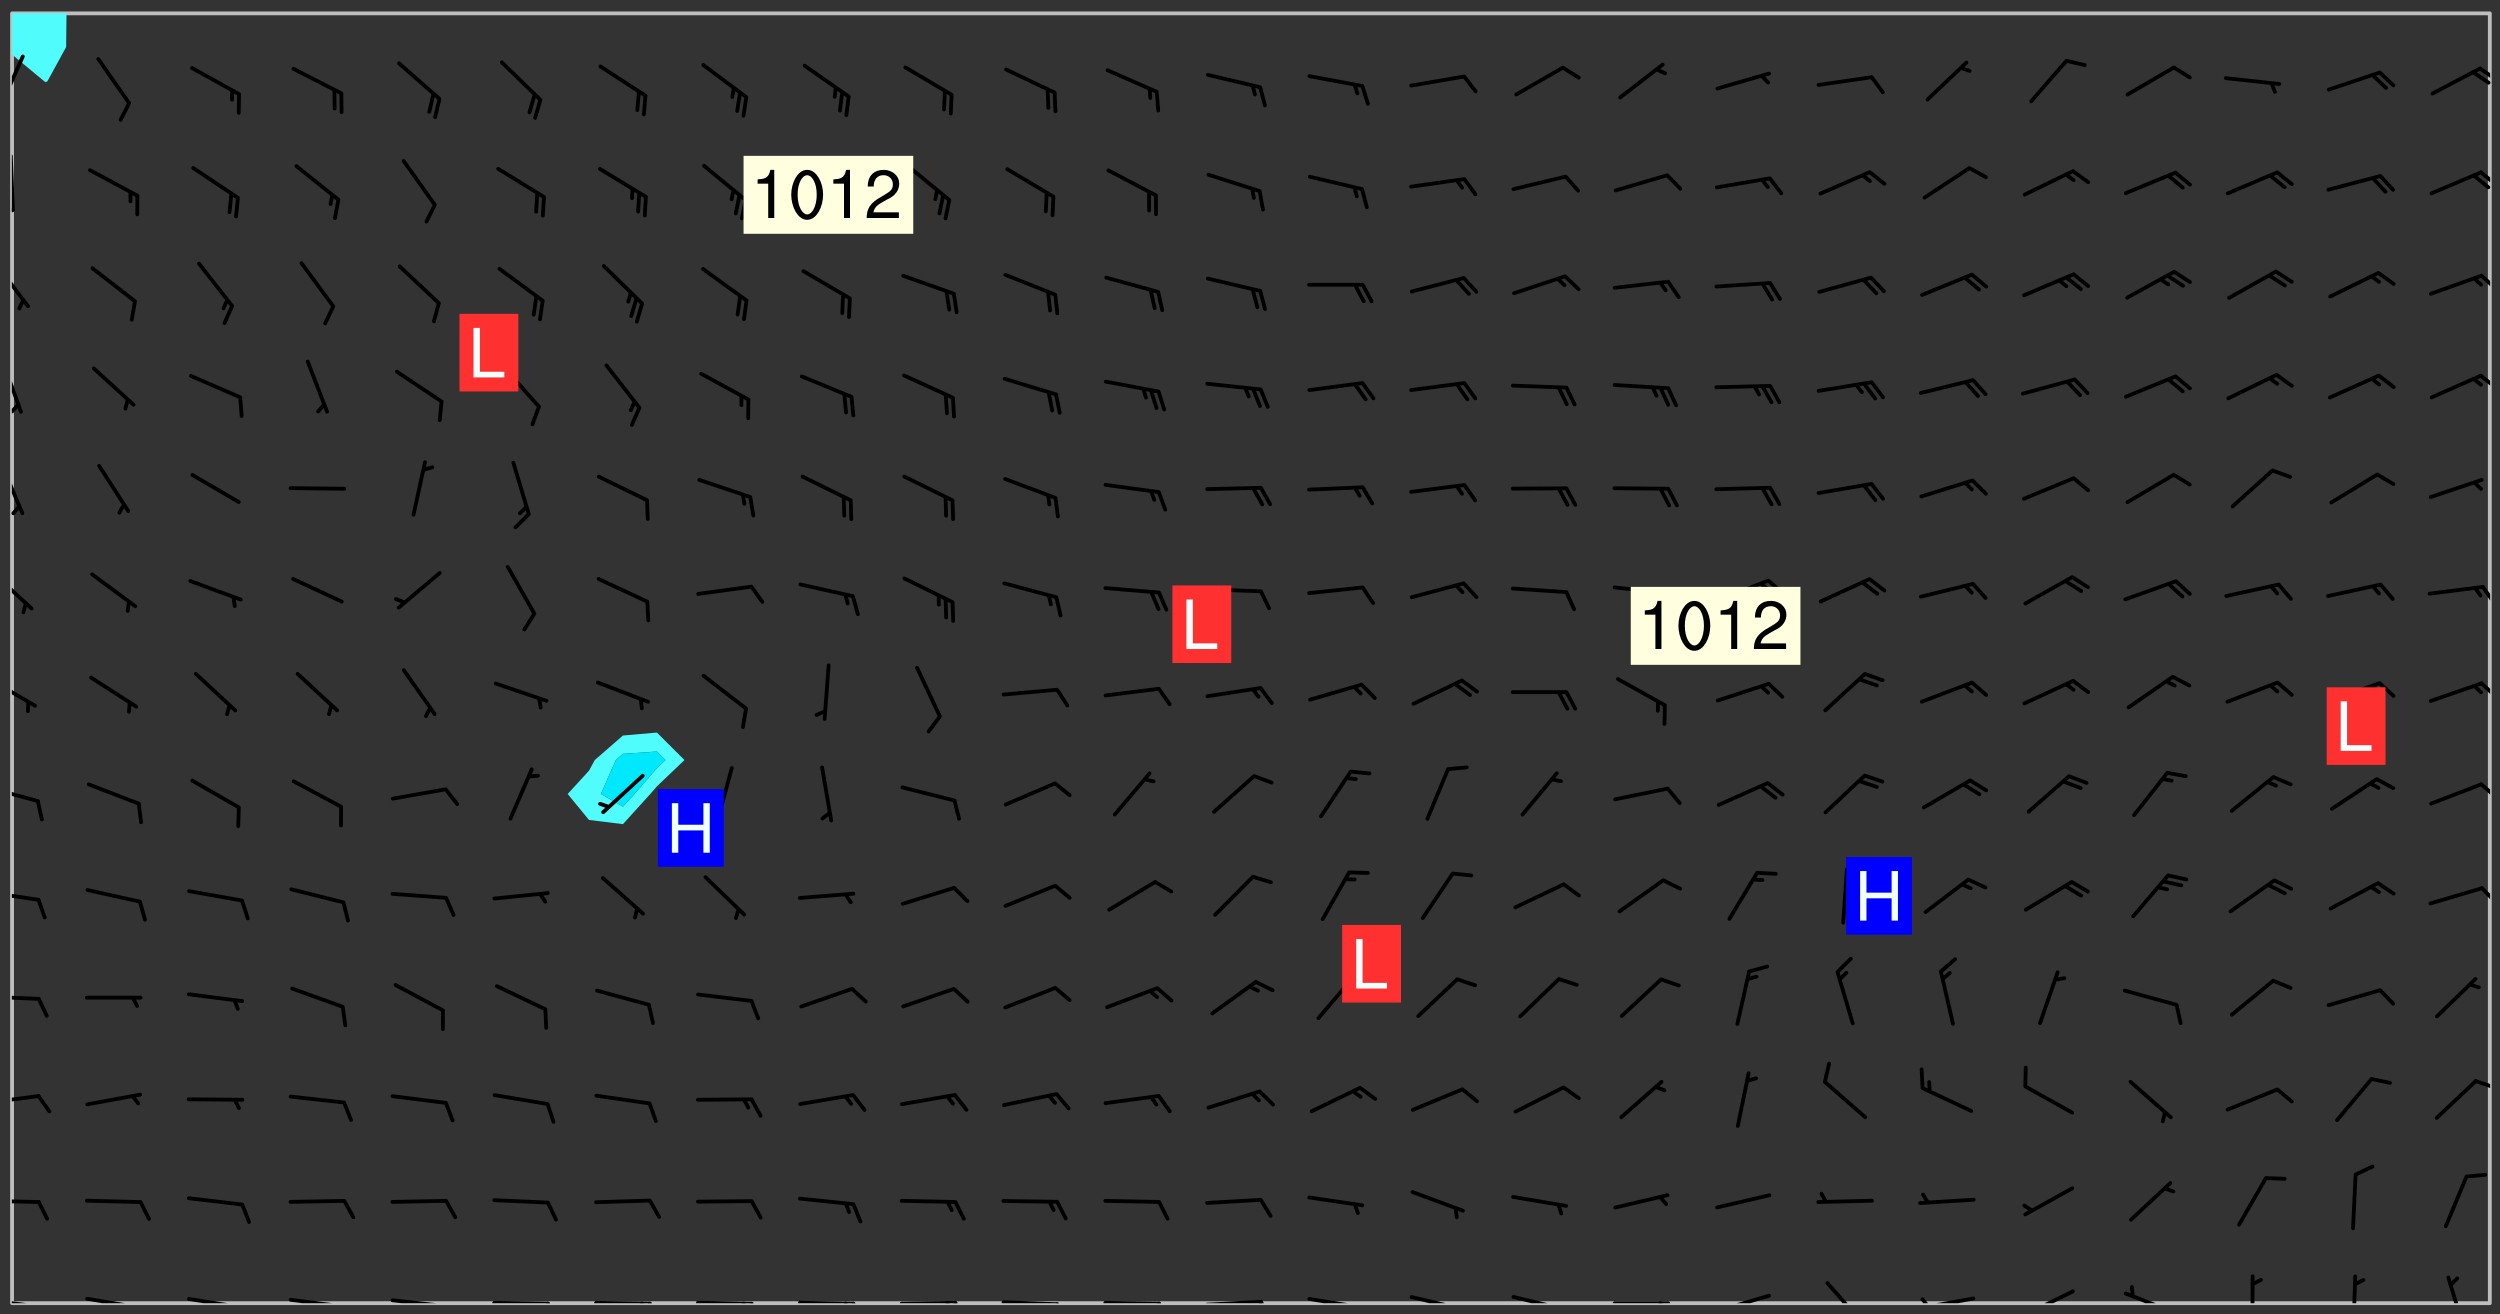 <svg xmlns="http://www.w3.org/2000/svg" role="img" xmlns:xlink="http://www.w3.org/1999/xlink" viewBox="142.45 309.95 326.84 171.84"><rect x="142.45" y="309.95" width="326.84" height="171.84" fill="#333333" stroke="none"/><defs><clipPath id="a"><path d="M144 317h1v163.328h-1zm0 0"/></clipPath><clipPath id="b"><path d="M144 311.672h1V318h-1zm0 0"/></clipPath><clipPath id="c"><path d="M144 311.672h324v168.656H144zm0 0"/></clipPath><clipPath id="d"><path d="M144 311.672h8V321h-8zm0 0"/></clipPath><clipPath id="e"><path d="M467 311.672h1v168.656h-1zm0 0"/></clipPath><clipPath id="f"><path d="M144 479h4v1.328h-4zm0 0"/></clipPath><clipPath id="g"><path d="M147 480h2v.328h-2zm0 0"/></clipPath><clipPath id="h"><path d="M153 479h9v1.328h-9zm0 0"/></clipPath><clipPath id="i"><path d="M160 480h2v.328h-2zm0 0"/></clipPath><clipPath id="j"><path d="M166 479h9v1.328h-9zm0 0"/></clipPath><clipPath id="k"><path d="M173 480h3v.328h-3zm0 0"/></clipPath><clipPath id="l"><path d="M180 479h8v1.328h-8zm0 0"/></clipPath><clipPath id="m"><path d="M187 480h2v.328h-2zm0 0"/></clipPath><clipPath id="n"><path d="M193 479h9v1.328h-9zm0 0"/></clipPath><clipPath id="o"><path d="M200 480h2v.328h-2zm0 0"/></clipPath><clipPath id="p"><path d="M206 480h9v.328h-9zm0 0"/></clipPath><clipPath id="q"><path d="M213 480h3v.328h-3zm0 0"/></clipPath><clipPath id="r"><path d="M220 480h8v.328h-8zm0 0"/></clipPath><clipPath id="s"><path d="M227 480h2v.328h-2zm0 0"/></clipPath><clipPath id="t"><path d="M226 480h2v.328h-2zm0 0"/></clipPath><clipPath id="u"><path d="M233 480h8v.328h-8zm0 0"/></clipPath><clipPath id="v"><path d="M240 480h3v.328h-3zm0 0"/></clipPath><clipPath id="w"><path d="M239 480h2v.328h-2zm0 0"/></clipPath><clipPath id="x"><path d="M246 480h9v.328h-9zm0 0"/></clipPath><clipPath id="y"><path d="M253 480h3v.328h-3zm0 0"/></clipPath><clipPath id="z"><path d="M252 480h2v.328h-2zm0 0"/></clipPath><clipPath id="A"><path d="M260 480h8v.328h-8zm0 0"/></clipPath><clipPath id="B"><path d="M267 480h2v.328h-2zm0 0"/></clipPath><clipPath id="C"><path d="M266 480h2v.328h-2zm0 0"/></clipPath><clipPath id="D"><path d="M273 479h8v1.328h-8zm0 0"/></clipPath><clipPath id="E"><path d="M280 480h2v.328h-2zm0 0"/></clipPath><clipPath id="F"><path d="M286 480h9v.328h-9zm0 0"/></clipPath><clipPath id="G"><path d="M293 480h3v.328h-3zm0 0"/></clipPath><clipPath id="H"><path d="M300 479h8v1.328h-8zm0 0"/></clipPath><clipPath id="I"><path d="M307 479h2v1.328h-2zm0 0"/></clipPath><clipPath id="J"><path d="M313 479h8v1.328h-8zm0 0"/></clipPath><clipPath id="K"><path d="M319 480h2v.328h-2zm0 0"/></clipPath><clipPath id="L"><path d="M326 479h9v1.328h-9zm0 0"/></clipPath><clipPath id="M"><path d="M332 480h2v.328h-2zm0 0"/></clipPath><clipPath id="N"><path d="M340 479h8v1.328h-8zm0 0"/></clipPath><clipPath id="O"><path d="M345 480h2v.328h-2zm0 0"/></clipPath><clipPath id="P"><path d="M353 480h8v.328h-8zm0 0"/></clipPath><clipPath id="Q"><path d="M359 480h2v.328h-2zm0 0"/></clipPath><clipPath id="R"><path d="M366 479h8v1.328h-8zm0 0"/></clipPath><clipPath id="S"><path d="M381 477h6v3.328h-6zm0 0"/></clipPath><clipPath id="T"><path d="M393 479h8v1.328h-8zm0 0"/></clipPath><clipPath id="U"><path d="M393 479h2v1.328h-2zm0 0"/></clipPath><clipPath id="V"><path d="M406 478h8v2.328h-8zm0 0"/></clipPath><clipPath id="W"><path d="M420 478h8v2.328h-8zm0 0"/></clipPath><clipPath id="X"><path d="M436 476h2v4.328h-2zm0 0"/></clipPath><clipPath id="Y"><path d="M449 476h2v4.328h-2zm0 0"/></clipPath><clipPath id="Z"><path d="M462 476h3v4.328h-3zm0 0"/></clipPath><clipPath id="aa"><path d="M144 466h4v2h-4zm0 0"/></clipPath><clipPath id="ab"><path d="M144 452h4v3h-4zm0 0"/></clipPath><clipPath id="ac"><path d="M465 451h3v2h-3zm0 0"/></clipPath><clipPath id="ad"><path d="M144 439h4v2h-4zm0 0"/></clipPath><clipPath id="ae"><path d="M144 426h4v2h-4zm0 0"/></clipPath><clipPath id="af"><path d="M466 425h2v4h-2zm0 0"/></clipPath><clipPath id="ag"><path d="M144 412h4v3h-4zm0 0"/></clipPath><clipPath id="ah"><path d="M466 412h2v3h-2zm0 0"/></clipPath><clipPath id="ai"><path d="M144 398h4v5h-4zm0 0"/></clipPath><clipPath id="aj"><path d="M466 399h2v3h-2zm0 0"/></clipPath><clipPath id="ak"><path d="M144 384h3v6h-3zm0 0"/></clipPath><clipPath id="al"><path d="M466 386h2v3h-2zm0 0"/></clipPath><clipPath id="am"><path d="M144 370h2v8h-2zm0 0"/></clipPath><clipPath id="an"><path d="M144 375h2v3h-2zm0 0"/></clipPath><clipPath id="ao"><path d="M144 356h2v9h-2zm0 0"/></clipPath><clipPath id="ap"><path d="M144 362h2v2h-2zm0 0"/></clipPath><clipPath id="aq"><path d="M466 358h2v3h-2zm0 0"/></clipPath><clipPath id="ar"><path d="M144 344h3v7h-3zm0 0"/></clipPath><clipPath id="as"><path d="M466 345h2v3h-2zm0 0"/></clipPath><clipPath id="at"><path d="M144 330h1v8h-1zm0 0"/></clipPath><clipPath id="au"><path d="M144 337h1v2h-1zm0 0"/></clipPath><clipPath id="av"><path d="M466 332h2v3h-2zm0 0"/></clipPath><clipPath id="aw"><path d="M465 332h3v3h-3zm0 0"/></clipPath><clipPath id="ax"><path d="M144 317h2v8h-2zm0 0"/></clipPath><clipPath id="ay"><path d="M466 318h2v3h-2zm0 0"/></clipPath><clipPath id="az"><path d="M465 319h3v3h-3zm0 0"/></clipPath><g id="aA" clip-path="url(#clip1)"><path fill="#fff" fill-opacity="0" fill-rule="evenodd" d="M0 0h1000v1000H0zm0 0"/><path fill="#d3d3d3" fill-opacity="0" fill-rule="evenodd" d="M162.152 355.867l-.234.293.059.234.117.172.176.234.293.348.113.059.117-.172.059-.234.176-.176.465-.176h.699l.234.293.289.816.059.176.176.23.352.234.699.699.172.176.234.348.234.41.289.582.41.465.23.234.234.176.117.23.176.293.172 1.164v.234l.059.289.059.117.117.117.348.41.117.172.176.176.176.234.117.172.172.352.059.234.234.406.234-.059-.176.176-.059.93h-.582l-.234-.113-.348.113-.117.117-.059.293-.059.176-.117.172-.465.293-.059.234-.059.113v.645l.059.172v.41l.059.059v.406l.059.406.117.176.059.059.23.641-.059.293v.699l-.059.582v.234l-.059.23-.055.352v1.922l.055.117h.426l-.367.117-.023.352.891 1.168 1.742.539 1.34.359v.539l.09.809.535.715 1.52.27.891-.086.09 1.164.535.18 1.16-.18 2.055-.984 1.16-.363 1.879-.176 1.695-.18-.18.719-1.516.086-1.25.09-.805.27-1.074.809.27.719.535.898-.18.625-.266.809.266 1.078.625.898.805.18 1.25-.18-.266.723.098.504.055.293v.172l.059.293v.406l.176.117.352.117h.406l.293-.176.113-.117.059-.117.117-.23.059-.176.352-.465.23-.176.176-.059.176.059.059.176.117.988.055.469.059.172.117.234.176.059.816.059h.289l.117.234.059.406.059.352v1.105l.117.293.117.348.289.699.176.352.582.754.352.176.172.059.469.234.641.465.348.234.293.176.293.055.23.062.816.348.293.176.113.172.352.352.117.176.523.641v.289l.059.352v.348l.059.352.059.289.117.059.172.059h.176l.582.234.176.117.176.289.176.234.113.234.293.23.117.117v.41l.059.055.289.234.234.117.059.117.117.172.059.117.23.234.059.176.234.059.117.059-.117.113-.059.117v.117l-.117.293-.117.289v.582l.176.117.117.059.059.117.117.117.113.059.176.348.059.352.059.406v.176l-.059.176-.117.699v.172l.117.176.293.293h.406l.176.117.117.172.117.293v.234h-.527l-.23-.234h-.234l-.176.059-.059.699.059.348.117.176.176.41.117.23.289.469.176.055h.523l.234.059.758.641.059.293v.234l.059.059.23.348v.352l-.117.172v.293l.293.289.293.176.172.059.293.176.293.117.582.406.289.234.293.176.219.16.016.012.23.176.641.523.176.234.117.176.176.176.113.172v.641l.117.176.469.117.582.117.234.059.23.113.293.117.113.059.586.352.289.172.176.062.176.055.176.059.699.352.289.176.234.055.289.176.234.117.641.406.293.117.172.059.234.059.41.059.23.059.234.117.059.172-.41.176.469.059.059.293.113.234.176.055.234.059.176.059.406.117.641.234.117.172.059.234v.176l-.059.117-.059.406.234.234.117.059.348.117.641.23.176.117.289.117.176.176.234.465.582 1.105.176.176.348.176.176.117.352.117 1.047.523.234.059.465.113.293.059.465.176.758.582.234.234.348.465.176.176.289.234.816.699.293.176.289.289.293.176.293.289.695.641.176.176.293.234.289.234.469.289.641.582.348.234.234.293.348.348.352.465.934.992.348.406.117.176.234.059.113.117.645.176.23.113.234.059.293.176.23.117.934.699.406.406.234.176.406.176.234.117.816.348.348.234.234.117.293.289.23.117.758.352.352.172.23.059.293.117.234.059.871.176h.816l.469.23.172.059.875.699.465.117.293.059.176.059.23.059.469.059.348.059.352.059.406.059h.293l.172.059v.23l.176.176h.293l.348.059.352.059.699.117h.641l.465-.234.293-.176.172-.117.41-.172.289-.176.934-.465.469-.293.523-.293.465-.172.465-.176 1.051-.465.289-.117.41-.117.289-.117.527-.176 1.516-.699.582-.348.289-.059.293-.059.348-.117.875-.23.352-.117h.113l.234-.059.875-.234.234-.059h.812l.352-.059.816-.117.172-.059.352-.055.293-.059.23-.059.816-.176.176-.059h.348l.234-.059.465-.117.758-.172.234-.059h.348l.41-.117.289-.059 1.285-.059h.289l.41-.059.23-.059h.176l.875-.117h.406l.41-.117h.348l.352-.113.871-.059h1.75l1.047.289.41.117.289.117.352.117.289.117 1.051.172.289.059h.293l.293.059.172.059.41.059.172.059.117.059h.117l.117.059.352.059h.113l.41.066 1.922.395 1.926.395 1.52.449 1.695.719 2.145.805 1.605-.719 1.43-.805 1.16-1.078 1.25-.449 3.035-.719 1.875-.359 2.145-1.348 2.234-1.254 2.5-1.258 1.695-.449 1.785-.18 1.16-.27.625.539 1.34-.27.715-.988.984-1.344.445-.18.805-.359 1.875-.539 1.785-.449 1.25-.27 1.16-.09 1.699-.09 1.961-.27 1.25-.09h.539l.625-.09h.891l2.145-.18 2.41-.18 2.59-.09 1.695.18 1.609.09 1.43.359 1.16.719 1.875.988 1.16 1.527.266.715.629.09.355.898.535.539.535 1.527 1.074.359h.535l-.805.535.09 1.707.715 2.695.891.805.895.988.715 1.258 1.785.539 1.52-.18.355 1.344 1.609-.805.98-.539.27.27.316-.215.219-.145.801.449.449-.359h.355l.535-.27.539-.719.535-.27.625-.988 1.16.449.84.371 1.395.617 1.695-.18h1.605l1.785.09.18-1.707.535-1.344.805.27.492.848.402.406-.09.539v.359l.715.449.711-.27h1.43l.359.988.445 1.258.715 1.344 1.25.629 1.695.629.715-.18.18-.539.98-.09.449.359.086 1.258-.266.629-.535.18v.539l.715.984.266.539.984.988.801 1.078-.266.359-.09.898-.625 2.332-.355 2.066-.09 1.793-.18.719-.09.539v1.438l-.98 1.883-.359 1.707-.535.898-.805 1.168-.266.539 2.055 1.254.086.359-.355.539-.09-.18v.809l.09 1.438-.445.715-1.074.094-.266.715.535.898.805.719 1.16.809 1.34.27.445.359-.355.449-1.789-.09-1.25-.449-.715-.719-.625-.09-.176 3.59-.188 1.309h89.359V311.703h-55.27v49.082l.762.125 3.289.543 2.023 2.836v2.754l2.352.332 2.348.332h4.051l-1.379 4.16-2.023.707-2.023.703-.543.344-2.594 1.617-.188.117-2.023-2.078-.73-2.742-2.672-2.078-1.375-3.5-.066-.082-1.957-2.672 2.75-1.418v-49.082H294.422v91.414l.117.031.133.012.074.074.105.047.09.059.086.059.09.059.297.297.059.09.031.117.027.117.016.137-.031.117-.059.09-.059.086-.043.105-.047.102-.027.121v.145l.176.27.148.148.074.086.074.074.043.105.062.09.059.086.043.105.059.09.047.102.043.105.059.086.117.18.074.074.062.086.059.09.043.105.059.09.059.086.062.09.059.09.043.102.117.18.074.074.059.086.074.074.09.059.105.047h.148l.133-.016.133.016.102-.047.074-.074.047-.102-.016-.133v-.148l-.047-.105-.027-.117-.047-.102-.027-.121-.043-.102-.062-.09-.043-.102-.043-.105-.031-.117-.016-.133-.012-.137.086-.059.059-.086.121-.031.043.105.016.133v.117l.059.102.059.09.09.059.148.148.059.09.043.105-.012.102.086.059.105.047.086.059.09.059.074.074-.117.027-.105.047-.086.059-.074.074-.059.09-.062.086-.027.121-.047.102-.043.105-.031.117-.012.133-.016.133v.148l.027.117.047.105.043.102.059.09.074.074.09.059.074.074.09.059.059.09.043.105.047.102.117.031.133.016h.148l.117-.031.105.043.043.105.047.102.027.121L299.5 410l.027.117.031.121.027.117.105.043.102.047.133-.016.148.148.062.086.074.074.07.074.09.062.105.043.102.043.117.031.137.016.117-.031.074-.074.027-.117-.012-.133-.031-.121-.027-.117.043-.105h.117l.09.062.117.027h.148l.133.016h.148l.133.016.133-.016h.148l.133-.016.133-.012.137.012.117-.027.133-.016.191-.059-.059.176-.016.133-.027.121-.016.133-.059.086-.133.016-.105.047-.105.043-.117.031-.117.027-.266.031h-.148l-.133.016-.074.074.059.086.148.148.117.18.074.07.09.062.09.059.086.059.09.059.102.043.105.062.105.043.086.059.105.047.102.043.18.117.059.09-.043.102-.047.105.016.133.223.223.059.09.043.102.031.121.043.102.016.133.031.117.012.137.031.117.148.148.102.043.105.043.117.031.133.016.137.016h.117l.117-.031.09-.059.043-.105.047-.102.043-.105.031-.117.012-.133v-.148l-.012-.133-.016-.133-.031-.117-.043-.105-.047-.105-.043-.102-.043-.105-.016-.133.016-.133.027-.117.031-.117.027-.121.047-.102.09-.059.086-.062.074-.074.09-.059.223-.223.059-.086.074-.074.117-.18.059-.086v-.148l-.074-.074-.102-.047-.105-.043-.102-.043-.059-.09-.047-.105-.027-.117.09-.059.117-.031.102-.043.18-.117.148-.148.012-.133-.012-.105-.09-.059-.133.016h-.148l-.133.016-.133-.016-.121-.031-.086-.059-.074-.074-.059-.09-.062-.086-.117-.18-.059-.086.031-.121.086-.059.121-.031.059-.086v-.121l-.031-.117-.059-.09-.059-.086-.047-.105-.027-.117-.016-.133.059-.09.074-.074.09-.059.117-.18.074-.074.059-.086.148-.148.121-.031.133-.016.133.016.074.074.043.105.016.133-.031.117-.117.031-.133.012-.148.148-.043.105-.047.102-.027.121-.031.117v.148l.031.117.043.105.059.09.074.07.074.074.117.031.121.027.117-.027.133-.016h.117l.09.059.074.074.047.105.059.086.102.047.133.016.105.043.086.059-.012.105-.074.074-.18.117-.059.09-.09.059-.07.074-.074.074-.062.09-.027.117-.016.133.016.133-.016.133v.148l.016.133.027.117.031.121.074.074.09.059.086.059.09.059.117.031v.086l-.102.047-.09.059-.266.031-.117.027h-.148l-.105.043-.102.047-.059.09-.062.234-.012.133-.031.121-.016.133v.293l-.012.133.012.137.016.133.133.016.133.012.121.031.086.059.074.074.047.105.043.102.016.133v.445l-.016.133v.445l.031.266.027.117.016.133.031.117.086.211.031.266v.148l-.031.117-.027.117-.031.121-.027.117-.031.117-.031.121-.012.133-.016.133.09.059.117-.031.102.016.047.105-.031.266v.441l-.043.105-.047.105-.043.102-.043.105-.059.086-.031.121-.043.117-.031.117-.016.133.016.133.059.09.105.047.086.059.059.086-.012.137-.031.117-.043.102v.445l-.016.133v.148l-.031.117-.043.105-.027.117-.047.105-.043.102-.031.121-.027.117-.031.133-.031.117-.027.117-.043.105-.031.117-.031.121-.012.133-.016.133v.297l.027.117v.148l.047.398.027.117.059.09.121.031h.148l.133-.016.059.09v.117l-.059.09-.09.059-.102.043-.105.047-.09.059-.086.059-.137.016-.117-.031-.133-.016-.102.047-.062.086-.012.137-.016.133-.031.117-.027.117-.016.133-.031.121v.297l.016.133.031.117v.148l.012.133v.148l-.027.117-.047.102-.027.121-.031.117-.059.09-.074.074-.102.043-.105.047-.117.027-.121.031-.102-.047.059-.086.105-.047.027-.117.031-.117.027-.121.031-.117v-.148l.016-.133-.031-.117-.043-.105-.105.016-.074.074-.102.043-.09.062-.074.074-.043.102-.016.133-.031.117L304.25 426l-.031.117-.027.117-.031.121-.027.117-.031.117-.043.105-.09.059h-.09l-.117-.031-.031-.086.016-.137-.031-.117v-.148l-.012-.133v-.148l-.062-.234-.027-.121-.043-.102-.047-.105-.059-.086-.059-.09-.043-.105-.062-.086-.148-.148-.07-.074-.105-.047-.105-.043-.102-.043-.297-.297-.09-.074-.086-.059-.105-.043-.09-.062-.086-.059-.105-.043-.09-.059-.086-.062-.074-.07-.105-.047-.086-.059-.105-.043-.09-.062-.102-.043-.105-.043-.086-.059-.105-.047-.105-.043-.102-.047-.09-.059-.102-.043-.105-.043-.09-.062-.117-.027-.133-.016-.133.016H299.75l-.133.016-.117-.031-.09-.059-.074-.074-.09-.059-.102-.047h-.148l-.121-.027-.102-.043-.074-.074-.117-.18-.09-.059-.102-.043-.09-.062-.105-.043-.09-.059-.086-.059-.105-.047-.059-.086-.059-.09-.043-.105-.047-.102-.074-.074-.086-.059-.074-.074-.09-.059-.223-.223-.043-.105-.031-.266.105-.043h.145l.105.043.074.074.09.059.086.059.105.047.09.059.148.148.07.074.148.148.062.086.074.074.086.059.074.074.09.062.09.059.086.059.27.176.102.047.105.043.102.043.047-.074.059-.086.074-.074.07-.074.105.043.074.074.059.09.043.102.047.105.043.105.121.027.117-.027.074-.09.043-.105.059-.09.074-.074.105-.043.117-.027.133.012.09.059.148.148.059.09.043.105.047.102.043.105.043.102.105.047.105.043.133.016.086-.059.059-.09.074-.074.105-.043.117.027.105.047.102.043.105.043.102.047.18.117v.117l-.016.133.016.133.016.137.059.086.102.047.121.027.117.031h.148l.117-.031.059-.09.18-.117.059-.09.074-.074.059-.086.117-.18.18-.117.117.031.09.059.043.074-.016.133v.117l.09.059h.148l.133-.016.133-.012.266-.031.105-.043.117-.031.121-.027.074-.074.07-.074.062-.09-.016-.105-.047-.102-.102-.043-.105-.016-.117.027-.266.031h-.148l-.074-.074-.09-.059-.117-.031-.117-.027-.133-.016h-.148l-.133.016h-.297l-.105-.047-.148-.148-.043-.102-.059-.09.223-.223.086-.059.105-.043.117-.031.133-.016.133.016.137.016.102.043.133-.012.09-.062.102-.043.062-.09-.047-.102-.09-.059-.117-.031-.102-.043-.059-.09-.062-.09v-.117l.016-.133.105-.047.074-.07v-.121l-.09-.059-.031-.117.09-.059.074-.074.043-.105.059-.09.047-.102.016-.133v-.148l-.047-.105-.043-.102-.09-.059-.133-.016-.102-.043-.137-.016-.117-.031h-.445l-.133-.016-.133-.012-.133-.016-.117-.031h-.148l-.133-.016-.133-.012-.266-.031-.121-.043-.086-.059-.074-.074v-.148l.012-.133.105-.047.102-.043.133-.016h.152l.133-.016h.293l.121.031.102.043.09.059.234.062.121-.047.09-.059.102-.043.133-.016.105.043.102.047.133.012.121-.027h.145l.121-.031.117-.027.105-.047.074-.074.086-.059.148-.148.059-.086.047-.105.027-.117.016-.105-.102-.043-.09-.059-.117-.031-.105-.043-.09-.062-.074-.086-.074-.074-.102-.043-.105-.047-.102-.043-.059-.09-.047-.102-.086-.211-.062-.086-.059-.09-.074-.074-.086-.059h-.27l-.117.031-.09.059-.102.043-.133.016-.105-.016-.027-.117-.062-.09-.117-.031-.102-.043-.148-.148-.031-.117-.016-.105.074-.074.18-.117.117-.027.117-.031.137.016.102.043.105.043.102.047.105.043.117.031.133.016.117.027.133.016.105-.016.09-.059-.074-.074-.105-.043-.074-.074-.074-.09-.148-.148-.086-.059-.09-.059-.074-.074-.09-.059-.102-.047-.121-.027-.102-.047-.105-.043-.117-.031-.102-.043-.121-.031h-.148l-.117.031-.105.043-.086.062-.18.117-.086.059-.09.059-.105.047-.086.059-.105.043-.102.043-.105.047-.074.074-.059.09-.059.086-.047.105-.059.086-.074.074-.133-.012-.117-.031h-.117l-.074.074-.09.059-.074.074-.09.059-.086.059-.105.047-.102.043-.137.016-.102-.043-.148-.148-.105-.047h-.086l-.105.047-.102.043-.121.031-.117-.031-.074-.074v-.117l.031-.121.074-.07.059-.09.074-.074.117-.031.105-.043h.293l.133-.016.137-.016.102-.043.09-.059.102-.047.09-.059.133-.012.09.059.133.012.09-.059.086-.059.105-.043.09-.059.086-.062.09-.059.148-.148.059-.086.059-.09.105-.043.133-.016.117.027.121.031.059-.059.059-.09.031-.266.027-.117.105.012.133.016.102-.043.09-.059.059-.09.074-.074.059-.09.047-.102.012-.133-.012-.133-.047-.105-.148-.148-.059-.09-.059-.086-.043-.105v-.445l.016-.133v-.148l.012-.133-.059-.059-.09.059-.102-.043-.18-.117-.086-.059-.062-.09-.059-.09-.074-.074-.086-.059-.121.031-.102.012-.105.047-.086.059-.105.043-.148.148-.09.059-.086.059-.09.062-.105.043-.133.016v-.121l.105-.043.117-.031.074-.07.043-.105v-.148l-.027-.117-.148-.148-.133-.016h-.148l-.117.031-.105.043-.102.043-.09.062-.117.027-.074-.074.012-.133-.043-.102-.043-.105-.09-.059-.117.027-.121.031-.117.031-.102.043-.121.031-.102.043-.105.043-.09.059-.102.016v-.117l.016-.133-.059-.09-.074.043-.148.148-.059.09-.074.074-.047.105-.043.102-.074.074-.059.09-.074.074-.059.086-.074.074-.09.062-.074.07-.074.074-.102.016-.133.016-.105-.043v-.121l.148-.148.043-.102.059-.09.047-.102.043-.105.059-.09.031-.117.043-.102.031-.121.027-.117.047-.105.043-.102.043-.105.074-.07.09-.062.09-.059.102-.043h.297l.266-.031.105-.043-.074-.074-.117-.031-.105-.043-.09-.059-.102-.047-.09-.059-.102-.043-.105-.043-.09-.062-.086-.059-.105-.043-.102-.043-.121-.031-.117-.031-.102-.043L297.5 410.25l-.102-.043-.09-.059-.043-.105-.016-.133.102-.043.133-.016.137.016.133-.016.102-.043.059-.09.016-.105-.09-.059-.074-.074-.102-.043-.09-.059-.148-.148-.043-.105-.016-.133v-.293l-.059-.09-.09-.059-.074-.074-.043-.105-.031-.117-.059-.09-.074-.074-.117-.027-.074-.074-.09-.059-.09-.062-.086-.059-.074-.074-.059-.086-.047-.105-.086-.059-.148-.148-.195-.059-.133.016-.102.043-.074.074-.047.102-.043.105-.059.09-.059.086-.297.297-.09.059h-.086l-.062-.086-.043-.105.031-.117.059-.09.027-.117-.012-.133-.09-.062-.105.047-.117.027-.117.031-.27.176-.102.047-.117.027-.105.047-.09.059-.102.043-.059-.086-.047-.105.016-.133.047-.105.07-.074.074-.07.059-.09v-.148l-.043-.105h-.238l-.102.047-.031.117-.027.117-.031.121-.074.043-.133.016-.074-.047-.043-.102-.043-.105-.047-.102-.043-.105-.121.031-.102.043-.133.016-.117.031-.105.043-.09.059-.102.047-.121.027-.133.016-.102-.043-.059-.09-.047-.105-.043-.102-.043-.105v-.117l.059-.09.086-.059.18-.117.102-.047.105-.043.105-.059.102-.043.09-.062.102-.043.105-.059.102-.047.09-.059.105-.043.102-.043.09-.062.102-.043.137-.016.117.031.102.043.121.031.102.043.105.047.102.043.105.043.102.047.105.043.102.043.105.047.086.059.105.043.117.031.105.043.102.047.09.059.105.043.102.043.105.047.117.027.102.047.121.027h.148l.086-.059.016-.102.059-.09-.027-.117-.074-.074-.117-.18-.074-.074-.09-.074-.18-.117-.086-.059-.105-.043-.102-.047-.27-.176-.059-.09-.074-.074-.059-.09-.043-.102-.031-.117-.016-.137v-.562l-.012-.133-.016-.133-.031-.117-.016-.133-.012-.133-.031-.121-.223-.223-.059-.086-.016-.105.031-.117.133-.016v-91.414H172.992v1.453l-.059.234-.352 1.051-.172.523-.117.348-.176.41-.117.172-.234.293-.23.059h-.352l-.117.059-.23.406v.293l.117.176.23.23.117.234.641.758.293.465.176.234.23.352.234.348.641.816.176.465.172.41.117.695.176.469.117 1.398.059.465v.875l.117 1.047v4.781l-.059.465-.352 1.281-.176.523-.113.41-.352.93L172.934 336l-.234.582-.117.176-.172.348-.176.406-.352.816-.059.293-.113.293-.117.289-.059.176-.117.875-.059.406-.059.117-.059.176-.059.172-.23.527-.117.172v.234l-.117.234-.059.172-.176.586v.289l-.059.176v.293l-.059.113-.059.527v.172l-.055.234v2.621l-.176.816-.117.176-.176.234-.117.172-.113.234-.586.934-.23.289-.293.465-.176.234-.289.352-.352.699-.113.23-.176.41-.176.23-.406.527-.816.699-.293.172-.289.234-.176.117-.176.176-.523.406-.527.176-.172.176-.234.055-.641.176h-.758m12.211 31.023l-1.074.449.359.895 1.25-.715.445-.539-.98-.09"/><path fill="#d3d3d3" fill-opacity="0" fill-rule="evenodd" d="M201.508 416.598h-.895l.449.629.98.359.805-.09.445-.988-.176.09-.715-.355-.895.355m154.621 59.07l-.059-.523v-.293l.113-.293.059-.23.469-.469h.113l.117-.113.117-.059h.176l.234-.059h.348l.234.059.117.059.23.172.059.176.117.582v.293l-.117.176-.172.289-.176.176-.527.523-.23.234-.117.059h-.176l-.117-.059-.406-.293-.176-.117-.117-.059-.059-.113-.055-.117m6.641-10.957l-.059-.172v-1.109l.059-.172.176-.059.172-.059h.176l.234-.059.117.059.059.699-.059.172-.117.176-.117.059-.234.523-.113.059h-.234l-.059-.117m9.613-14.391l-.117-.176v-.699l.293-.875.117-.172.176-.352.113-.23.117-.293.352-.758.117-.23.172-.234h.176l.117-.059h.641l.117.059.234.234.172.113.352.293.117.117.113.176v.113l.117.059.117.117v.699l-.059.176v.23l-.059.176-.348 1.051-.117.23-.117.234-.117.059-.23.234-.641.289h-.875l-.41-.117-.641-.465"/><path fill="none" stroke="#bebebe" stroke-linecap="round" stroke-linejoin="round" stroke-miterlimit="10" stroke-width=".5" d="M467.957 311.695H144.027v168.625h323.93v-168.625"/><g clip-path="url(#a)"><path fill="#fff" fill-opacity="0" fill-rule="evenodd" d="M144 475.891v4.438h.004H144V317.062v158.828"/></g><g clip-path="url(#b)"><path fill="#50fcfc" fill-rule="evenodd" d="M144 316.109v.953-5.391h.004H144v4.438"/></g><g clip-path="url(#c)"><path fill="#fff" fill-opacity="0" fill-rule="evenodd" d="M144.004 480.328V317.066l4.195 3.48.238.156.227-.156 2.43-4.438.055-4.438h77.18v94.051l-4.438.387-3.68 3.207-.758 1.391-2.789 3.047 2.789 3.395 4.438.547 3.57-3.941.867-1 3.605-3.438-3.605-3.594v-94.051H467.996v168.656H144.004"/></g><g clip-path="url(#d)"><path fill="#50fcfc" fill-rule="evenodd" d="M148.199 320.547l-4.195-3.48v-5.395h7.145l-.055 4.438-2.43 4.438-.227.156-.238-.156"/></g><path fill="#50fcfc" fill-rule="evenodd" d="M219.453 417.148l-2.789-3.395 2.789-3.047.758-1.391 3.68-3.207 4.438-.387v2.48l-4.438.305-.926.809-1.949 4.438 2.875 1.66 1.5-1.66 2.938-3.375 1.117-1.062-1.117-1.113v-2.48l3.605 3.594-3.605 3.438-.867 1-3.57 3.941-4.438-.547"/><path fill="#00e8fc" fill-rule="evenodd" d="M223.891 415.414l-2.875-1.66 1.949-4.438.926-.809 4.438-.305 1.117 1.113-1.117 1.062-2.938 3.375-1.5 1.66"/><g clip-path="url(#e)"><path fill="#fff" fill-opacity="0" fill-rule="evenodd" d="M467.996 480.328H468V311.672h-.004H468v168.656h-.004"/></g><g clip-path="url(#f)"><path fill="none" stroke="#000" stroke-linecap="round" stroke-linejoin="round" stroke-miterlimit="10" stroke-width=".5" d="M147.484 480.773l-6.969-.891"/></g><g clip-path="url(#g)"><path fill="none" stroke="#000" stroke-linecap="round" stroke-linejoin="round" stroke-miterlimit="10" stroke-width=".5" d="M147.484 480.773l.871 2.293"/></g><g clip-path="url(#h)"><path fill="none" stroke="#000" stroke-linecap="round" stroke-linejoin="round" stroke-miterlimit="10" stroke-width=".5" d="M160.781 480.91l-6.93-1.164"/></g><g clip-path="url(#i)"><path fill="none" stroke="#000" stroke-linecap="round" stroke-linejoin="round" stroke-miterlimit="10" stroke-width=".5" d="M160.781 480.91l.777 2.328"/></g><g clip-path="url(#j)"><path fill="none" stroke="#000" stroke-linecap="round" stroke-linejoin="round" stroke-miterlimit="10" stroke-width=".5" d="M174.102 480.875l-6.941-1.094"/></g><g clip-path="url(#k)"><path fill="none" stroke="#000" stroke-linecap="round" stroke-linejoin="round" stroke-miterlimit="10" stroke-width=".5" d="M174.102 480.875l.801 2.32"/></g><g clip-path="url(#l)"><path fill="none" stroke="#000" stroke-linecap="round" stroke-linejoin="round" stroke-miterlimit="10" stroke-width=".5" d="M187.43 480.777l-6.969-.898"/></g><g clip-path="url(#m)"><path fill="none" stroke="#000" stroke-linecap="round" stroke-linejoin="round" stroke-miterlimit="10" stroke-width=".5" d="M187.43 480.777l.867 2.297"/></g><g clip-path="url(#n)"><path fill="none" stroke="#000" stroke-linecap="round" stroke-linejoin="round" stroke-miterlimit="10" stroke-width=".5" d="M200.754 480.715l-6.984-.773"/></g><g clip-path="url(#o)"><path fill="none" stroke="#000" stroke-linecap="round" stroke-linejoin="round" stroke-miterlimit="10" stroke-width=".5" d="M200.754 480.715l.906 2.281"/></g><g clip-path="url(#p)"><path fill="none" stroke="#000" stroke-linecap="round" stroke-linejoin="round" stroke-miterlimit="10" stroke-width=".5" d="M214.09 480.379l-7.027-.102"/></g><g clip-path="url(#q)"><path fill="none" stroke="#000" stroke-linecap="round" stroke-linejoin="round" stroke-miterlimit="10" stroke-width=".5" d="M214.09 480.379l1.121 2.184"/></g><g clip-path="url(#r)"><path fill="none" stroke="#000" stroke-linecap="round" stroke-linejoin="round" stroke-miterlimit="10" stroke-width=".5" d="M227.402 480.375l-7.023-.094"/></g><g clip-path="url(#s)"><path fill="none" stroke="#000" stroke-linecap="round" stroke-linejoin="round" stroke-miterlimit="10" stroke-width=".5" d="M227.402 480.375l1.125 2.184"/></g><g clip-path="url(#t)"><path fill="none" stroke="#000" stroke-linecap="round" stroke-linejoin="round" stroke-miterlimit="10" stroke-width=".5" d="M226.383 480.363l.559 1.09"/></g><g clip-path="url(#u)"><path fill="none" stroke="#000" stroke-linecap="round" stroke-linejoin="round" stroke-miterlimit="10" stroke-width=".5" d="M240.719 480.398l-7.027-.137"/></g><g clip-path="url(#v)"><path fill="none" stroke="#000" stroke-linecap="round" stroke-linejoin="round" stroke-miterlimit="10" stroke-width=".5" d="M240.719 480.398l1.109 2.188"/></g><g clip-path="url(#w)"><path fill="none" stroke="#000" stroke-linecap="round" stroke-linejoin="round" stroke-miterlimit="10" stroke-width=".5" d="M239.695 480.379l.555 1.094"/></g><g clip-path="url(#x)"><path fill="none" stroke="#000" stroke-linecap="round" stroke-linejoin="round" stroke-miterlimit="10" stroke-width=".5" d="M254.035 480.387l-7.027-.117"/></g><g clip-path="url(#y)"><path fill="none" stroke="#000" stroke-linecap="round" stroke-linejoin="round" stroke-miterlimit="10" stroke-width=".5" d="M254.035 480.387l1.113 2.188"/></g><g clip-path="url(#z)"><path fill="none" stroke="#000" stroke-linecap="round" stroke-linejoin="round" stroke-miterlimit="10" stroke-width=".5" d="M253.012 480.371l.559 1.094"/></g><g clip-path="url(#A)"><path fill="none" stroke="#000" stroke-linecap="round" stroke-linejoin="round" stroke-miterlimit="10" stroke-width=".5" d="M267.348 480.281l-7.023.098"/></g><g clip-path="url(#B)"><path fill="none" stroke="#000" stroke-linecap="round" stroke-linejoin="round" stroke-miterlimit="10" stroke-width=".5" d="M267.348 480.281l1.184 2.148"/></g><g clip-path="url(#C)"><path fill="none" stroke="#000" stroke-linecap="round" stroke-linejoin="round" stroke-miterlimit="10" stroke-width=".5" d="M266.328 480.293l.59 1.078"/></g><g clip-path="url(#D)"><path fill="none" stroke="#000" stroke-linecap="round" stroke-linejoin="round" stroke-miterlimit="10" stroke-width=".5" d="M280.66 480.457l-7.02-.258"/></g><g clip-path="url(#E)"><path fill="none" stroke="#000" stroke-linecap="round" stroke-linejoin="round" stroke-miterlimit="10" stroke-width=".5" d="M280.66 480.457l1.074 2.207"/></g><g clip-path="url(#F)"><path fill="none" stroke="#000" stroke-linecap="round" stroke-linejoin="round" stroke-miterlimit="10" stroke-width=".5" d="M293.98 480.375l-7.027-.094"/></g><g clip-path="url(#G)"><path fill="none" stroke="#000" stroke-linecap="round" stroke-linejoin="round" stroke-miterlimit="10" stroke-width=".5" d="M293.98 480.375l1.121 2.184"/></g><g clip-path="url(#H)"><path fill="none" stroke="#000" stroke-linecap="round" stroke-linejoin="round" stroke-miterlimit="10" stroke-width=".5" d="M307.289 480.145l-7.016.367"/></g><g clip-path="url(#I)"><path fill="none" stroke="#000" stroke-linecap="round" stroke-linejoin="round" stroke-miterlimit="10" stroke-width=".5" d="M307.289 480.145l1.266 2.102"/></g><g clip-path="url(#J)"><path fill="none" stroke="#000" stroke-linecap="round" stroke-linejoin="round" stroke-miterlimit="10" stroke-width=".5" d="M320.566 480.887l-6.941-1.113"/></g><g clip-path="url(#K)"><path fill="none" stroke="#000" stroke-linecap="round" stroke-linejoin="round" stroke-miterlimit="10" stroke-width=".5" d="M319.555 480.723l.398 1.16"/></g><g clip-path="url(#L)"><path fill="none" stroke="#000" stroke-linecap="round" stroke-linejoin="round" stroke-miterlimit="10" stroke-width=".5" d="M333.828 481.141l-6.836-1.621"/></g><g clip-path="url(#M)"><path fill="none" stroke="#000" stroke-linecap="round" stroke-linejoin="round" stroke-miterlimit="10" stroke-width=".5" d="M332.836 480.902l.309 1.188"/></g><g clip-path="url(#N)"><path fill="none" stroke="#000" stroke-linecap="round" stroke-linejoin="round" stroke-miterlimit="10" stroke-width=".5" d="M347.141 481.156l-6.828-1.652"/></g><g clip-path="url(#O)"><path fill="none" stroke="#000" stroke-linecap="round" stroke-linejoin="round" stroke-miterlimit="10" stroke-width=".5" d="M346.148 480.914l.305 1.188"/></g><g clip-path="url(#P)"><path fill="none" stroke="#000" stroke-linecap="round" stroke-linejoin="round" stroke-miterlimit="10" stroke-width=".5" d="M360.555 480.328h-7.027"/></g><g clip-path="url(#Q)"><path fill="none" stroke="#000" stroke-linecap="round" stroke-linejoin="round" stroke-miterlimit="10" stroke-width=".5" d="M359.531 480.328l.578 1.082"/></g><g clip-path="url(#R)"><path fill="none" stroke="#000" stroke-linecap="round" stroke-linejoin="round" stroke-miterlimit="10" stroke-width=".5" d="M373.73 479.348l-6.746 1.965"/></g><g clip-path="url(#S)"><path fill="none" stroke="#000" stroke-linecap="round" stroke-linejoin="round" stroke-miterlimit="10" stroke-width=".5" d="M381.355 477.688l4.633 5.281"/></g><g clip-path="url(#T)"><path fill="none" stroke="#000" stroke-linecap="round" stroke-linejoin="round" stroke-miterlimit="10" stroke-width=".5" d="M393.527 480.953l6.918-1.246"/></g><g clip-path="url(#U)"><path fill="none" stroke="#000" stroke-linecap="round" stroke-linejoin="round" stroke-miterlimit="10" stroke-width=".5" d="M394.535 480.77l-.758-.965"/></g><g clip-path="url(#V)"><path fill="none" stroke="#000" stroke-linecap="round" stroke-linejoin="round" stroke-miterlimit="10" stroke-width=".5" d="M407.148 481.879l6.305-3.102"/></g><g clip-path="url(#W)"><path fill="none" stroke="#000" stroke-linecap="round" stroke-linejoin="round" stroke-miterlimit="10" stroke-width=".5" d="M420.344 479.055l6.547 2.551"/></g><path fill="none" stroke="#000" stroke-linecap="round" stroke-linejoin="round" stroke-miterlimit="10" stroke-width=".5" d="M421.297 479.426l-.145-1.219"/><g clip-path="url(#X)"><path fill="none" stroke="#000" stroke-linecap="round" stroke-linejoin="round" stroke-miterlimit="10" stroke-width=".5" d="M436.953 476.816l-.043 7.027"/></g><path fill="none" stroke="#000" stroke-linecap="round" stroke-linejoin="round" stroke-miterlimit="10" stroke-width=".5" d="M436.945 477.836l1.09-.566"/><g clip-path="url(#Y)"><path fill="none" stroke="#000" stroke-linecap="round" stroke-linejoin="round" stroke-miterlimit="10" stroke-width=".5" d="M450.359 476.816l-.227 7.023"/></g><path fill="none" stroke="#000" stroke-linecap="round" stroke-linejoin="round" stroke-miterlimit="10" stroke-width=".5" d="M450.328 477.84l1.102-.543"/><g clip-path="url(#Z)"><path fill="none" stroke="#000" stroke-linecap="round" stroke-linejoin="round" stroke-miterlimit="10" stroke-width=".5" d="M462.539 476.969l2.047 6.723"/></g><path fill="none" stroke="#000" stroke-linecap="round" stroke-linejoin="round" stroke-miterlimit="10" stroke-width=".5" d="M462.836 477.945l.867-.867"/><g clip-path="url(#aa)"><path fill="none" stroke="#000" stroke-linecap="round" stroke-linejoin="round" stroke-miterlimit="10" stroke-width=".5" d="M147.512 467.094l-7.023-.16"/></g><path fill="none" stroke="#000" stroke-linecap="round" stroke-linejoin="round" stroke-miterlimit="10" stroke-width=".5" d="M147.512 467.094l1.102 2.195m12.215-2.184l-7.023-.184m7.023.184l1.094 2.199m12.199-1.879l-6.98-.824m6.98.824l.887 2.289m12.449-2.766l-7.023.129m7.023-.129l1.191 2.145m12.125-2.148l-7.027.137m7.027-.137l1.195 2.141m12.117-1.914l-7.02-.316m7.02.316l1.051 2.219m12.266-2.484l-7.023.215m7.023-.215l1.219 2.133m12.098-2.059l-7.027.066m7.027-.066l1.172 2.156m12.125-1.762l-6.988-.723m6.988.723l.922 2.277M253 467.27l.461 1.137m13.887-1.316l-7.023-.152m7.023.152l1.105 2.191m-2.125-2.215l.551 1.098m13.785-1.098l-7.027-.105m7.027.105l1.117 2.184m-2.141-2.199l.559 1.094m13.781-1.062l-7.027-.137m7.027.137l1.109 2.188m12.199-2.457l-7.016.402m7.016-.402l1.273 2.098m12.008-1.383L313.621 466.5m5.938.879l.414 1.156m13.734-.301l-6.59-2.441m5.629 2.086l.164 1.215m14.281-1.496l-6.93-1.168m5.922.996l.387 1.164m13.891-2.387l-6.84 1.621m5.844-1.387l.812.922m13.5-1.141l-6.844 1.59m13.227-.707l7.023-.176m-6.004.148l-.602-1.066m12.902 1.223l7.012-.434m-5.992.371l-.641-1.047m13.371 2.602l6.141-3.418m-5.246 2.922l-1.031-.668m19.098-2.938l-5.148 4.785m4.398-4.09l1.16.402m12.086-1.746l-3.512 6.086m3.512-6.086l2.453.082m9.273-.551l-.336 7.02m.336-7.02l2.223-1.047m12.273 1.312l-2.699 6.488m2.699-6.488l2.445-.23"/><g clip-path="url(#ab)"><path fill="none" stroke="#000" stroke-linecap="round" stroke-linejoin="round" stroke-miterlimit="10" stroke-width=".5" d="M147.484 453.246l-6.969.906"/></g><path fill="none" stroke="#000" stroke-linecap="round" stroke-linejoin="round" stroke-miterlimit="10" stroke-width=".5" d="M147.484 453.246l1.422 2m11.863-2.184l-6.91 1.27m5.906-1.082l.762.961m13.617-.48l-7.027-.062m6.004.055l.566 1.086m13.75-.719l-6.984-.781m6.984.781l.902 2.281m12.406-2.238l-6.973-.871m6.973.871l.875 2.293m12.418-2.145l-6.93-1.164m6.93 1.164l.777 2.328m12.551-2.406l-6.953-1.008m6.953 1.008l.832 2.309m12.52-2.844l-7.027.062m7.027-.062l1.172 2.156m-2.195-2.148l.586 1.078m13.703-1.641l-6.93 1.172m6.93-1.172l1.496 1.945m-2.504-1.773l.75.973m13.57-1.156l-6.922 1.195m6.922-1.195l1.504 1.938m-2.512-1.766l.754.969m13.547-1.266l-6.879 1.445m6.879-1.445l1.57 1.883m-2.57-1.672l.785.941m13.574-.898l-6.965.938m6.965-.938l1.43 1.992m-2.445-1.855l.715.996m13.48-1.727l-6.699 2.125m6.699-2.125l1.754 1.719m-2.727-1.41l.875.859m13.227-1.637l-6.324 3.062m6.324-3.062l1.98 1.445m-2.902-1l.992.723m13.328-.98l-6.492 2.688m6.492-2.688l1.895 1.562m11.312-1.805l-6.273 3.168m6.273-3.168l2.004 1.414m10.812-2.148l-5.277 4.637m4.512-3.961l1.148.434m11-2.23l-1.414 6.883m1.211-5.883l1.176-.344m8.992.473l5.289 4.625m-5.289-4.625l.559-2.391m12.219 3.211l6.363 2.98m-6.363-2.98l-.125-2.449m1.051 2.883l-.062-1.223m12.566.566l6.133 3.43m-6.133-3.43l.055-2.453m18.965 6.488l-5.273-4.645m4.504 3.969l-.281 1.195m14.984-4.156l-6.512 2.633m6.512-2.633l1.883 1.574m10.434-2.953l-4.516 5.387m4.516-5.387l2.398.512m11.215-.227l-5.109 4.82"/><g clip-path="url(#ac)"><path fill="none" stroke="#000" stroke-linecap="round" stroke-linejoin="round" stroke-miterlimit="10" stroke-width=".5" d="M466.117 451.289l2.324.785"/></g><g clip-path="url(#ad)"><path fill="none" stroke="#000" stroke-linecap="round" stroke-linejoin="round" stroke-miterlimit="10" stroke-width=".5" d="M147.512 440.543l-7.023-.316"/></g><path fill="none" stroke="#000" stroke-linecap="round" stroke-linejoin="round" stroke-miterlimit="10" stroke-width=".5" d="M147.512 440.543l1.051 2.215m12.266-2.375h-7.027m6.004 0l.578 1.086m13.734-.641l-6.973-.887m5.957.758l.434 1.145m13.715-.27l-6.609-2.383m6.609 2.383l.348 2.43m12.758-1.961l-6.191-3.32m6.191 3.32l-.008 2.453m13.398-2.602l-6.344-3.02m6.344 3.02l.109 2.449m13.426-3.035L220.5 439.457m6.781 1.852l.539 2.395m12.875-2.898l-6.977-.84m6.977.84l.883 2.289m12.262-3.863l-6.637 2.309m6.637-2.309l1.801 1.664m11.516-1.66l-6.641 2.297m6.641-2.297l1.797 1.672m11.469-1.805l-6.543 2.562m6.543-2.562l1.863 1.598m11.465-1.562l-6.57 2.492m6.57-2.492l1.848 1.617m-2.805-1.254l.926.809m12.91-1.984l-5.695 4.117m5.695-4.117l2.203 1.082m-3.031-.48l1.102.539m12.477-1.754l-4.566 5.344m4.566-5.344l2.395.531m-3.059.246l1.195.266m13.059-.781l-5.113 4.82m5.113-4.82l2.324.785m10.961-.812l-5.055 4.879m5.055-4.879l2.332.758m11.027-.711l-5.145 4.781m5.145-4.781l2.32.801m9.195-1.836l-1.543 6.855m1.543-6.855l2.367-.648m-2.594 1.645l1.184-.324m10.586-.613l2 6.734m-2-6.734l1.746-1.723m-1.457 2.703l.875-.859m12.359-.176l1.582 6.844m-1.582-6.844l1.848-1.613m-1.617 2.609l.926-.805m14.098-.09l-2.293 6.641m1.957-5.676l1.211-.191m14.68 3.48l-6.773-1.863m6.773 1.863l.535 2.395m12.109-5.555l-5.434 4.457m5.434-4.457l2.266.945m11.707.305l-6.75 1.953m6.75-1.953l1.711 1.762m10.754-3.23l-5.047 4.891m4.312-4.18l1.168.379"/><g clip-path="url(#ae)"><path fill="none" stroke="#000" stroke-linecap="round" stroke-linejoin="round" stroke-miterlimit="10" stroke-width=".5" d="M147.477 427.586l-6.953-1.035"/></g><path fill="none" stroke="#000" stroke-linecap="round" stroke-linejoin="round" stroke-miterlimit="10" stroke-width=".5" d="M147.477 427.586l.82 2.312m12.449-2.07l-6.859-1.52m6.859 1.52l.656 2.367m12.688-2.512l-6.918-1.23m6.918 1.23l.754 2.336m12.508-2.098l-6.812-1.707m6.812 1.707l.59 2.383m12.824-2.973l-7.008-.527m7.008.527l.984 2.25m12.32-2.871l-6.992.715m5.977-.609l.684 1.02m12.781 1.562l-5.258-4.66m4.492 3.98l-.285 1.195m14.266-.406l-5.059-4.879M239 428.797l-.336 1.18m15.359-3.188l-7.004.559m5.984-.477l.66 1.031m13.527-1.875l-6.711 2.082m6.711-2.082l1.742 1.727m11.473-2.004l-6.512 2.637m6.512-2.637l1.883 1.578m11.184-2.078l-6.016 3.637m6.016-3.637l2.105 1.258m10.68-1.93l-4.957 4.98m4.957-4.98l2.348.711m10.219-1.281l-3.457 6.121m3.457-6.121l2.453.062m-2.957.828l1.227.031m12.824-.777l-3.922 5.832m3.922-5.832l2.441.254m12.086 1.156l-6.348 3.016m6.348-3.016l1.973 1.461m11.031-1.992l-5.723 4.074m5.723-4.074l2.195 1.098m10.07-2.07l-3.621 6.02m3.621-6.02l2.449.129m-2.977.746l1.227.066m11.051-1.438l-.492 7.012m.492-7.012l2.242-.996m13.625 2.379l-5.598 4.246m5.598-4.246l2.227 1.031m-3.039-.414l1.113.516m13.223-.824l-6.016 3.629m6.016-3.629l2.105 1.258m-2.98-.73l2.105 1.262m11.359-2.648l-4.562 5.348m4.562-5.348l2.395.531m-3.059.246l2.395.531m-3.059.25l1.199.262m14.031-1.176l-5.738 4.059m5.738-4.059l2.191 1.105m-3.027-.516l2.191 1.105m12.188-1.324l-6.195 3.316m6.195-3.316l2.039 1.367m-2.941-.883l1.02.684m13.469-.508l-6.738 1.996"/><g clip-path="url(#af)"><path fill="none" stroke="#000" stroke-linecap="round" stroke-linejoin="round" stroke-miterlimit="10" stroke-width=".5" d="M466.93 426.07l1.719 1.754"/></g><g clip-path="url(#ag)"><path fill="none" stroke="#000" stroke-linecap="round" stroke-linejoin="round" stroke-miterlimit="10" stroke-width=".5" d="M147.391 414.68l-6.781-1.855"/></g><path fill="none" stroke="#000" stroke-linecap="round" stroke-linejoin="round" stroke-miterlimit="10" stroke-width=".5" d="M147.391 414.68l.539 2.395m12.664-2.059l-6.559-2.523m6.559 2.523l.301 2.434m12.781-1.945l-6.094-3.5m6.094 3.5l-.078 2.453m13.445-2.543l-6.195-3.32m6.195 3.32l-.012 2.453m13.688-4.723l-6.918 1.219m6.918-1.219l1.512 1.934m9.738-4.551l-2.785 6.453m2.379-5.516l1.223-.098m8.523 4.77l5.164-4.766m-4.414 4.074l-1.156-.406m15.383 2.105l1.84-6.781m-1.84 6.781l-2.391.543m17.223-.473l-1.191-6.926m1.016 5.918l-.969.754m17.27-2.352l-6.812-1.715m6.812 1.715l.59 2.383m12.551-4.621l-6.461 2.766m6.461-2.766l1.91 1.539m10.441-2.84l-4.539 5.367m3.879-4.586l1.199.258m13.133-.691l-5.25 4.672m5.25-4.672l2.301.852m10.336-1.441l-3.895 5.848m3.895-5.848l2.445.246m-3.012.605l1.223.121m12.062-1.293l-2.699 6.488m2.699-6.488l2.441-.23m11.766.773l-4.484 5.406m3.832-4.621l1.203.246m13.965.969l-6.887 1.406m6.887-1.406l1.562 1.895m11.52-2.621l-6.422 2.859m6.422-2.859l1.934 1.512m-2.867-1.094l1.934 1.508m11.664-2.902l-5.121 4.812m5.121-4.812l2.324.789m-3.066-.09l2.32.789m12.211-.852l-6.066 3.539m6.066-3.539l2.09 1.289m-2.973-.773l2.09 1.289m11.719-2.352l-5.285 4.633m5.285-4.633l2.293.871m-3.062-.195l2.293.867m11.32-1.988l-4.344 5.523m4.344-5.523l2.414.43m-3.047.371l1.207.219m13.297-.473l-5.457 4.426m5.457-4.426l2.258.957m-3.051-.312l1.129.48m13.18-.852l-5.859 3.879m5.859-3.879l2.156 1.172m-3.008-.605l1.078.586m13.438-.473l-6.559 2.523"/><g clip-path="url(#ah)"><path fill="none" stroke="#000" stroke-linecap="round" stroke-linejoin="round" stroke-miterlimit="10" stroke-width=".5" d="M466.84 412.492l1.855 1.605"/></g><g clip-path="url(#ai)"><path fill="none" stroke="#000" stroke-linecap="round" stroke-linejoin="round" stroke-miterlimit="10" stroke-width=".5" d="M147.031 402.219l-6.062-3.559"/></g><path fill="none" stroke="#000" stroke-linecap="round" stroke-linejoin="round" stroke-miterlimit="10" stroke-width=".5" d="M146.148 401.699l-.051 1.227m14.176-.59l-5.914-3.797m5.051 3.246l-.098 1.223m13.891-.176l-5.145-4.789m4.395 4.094l-.316 1.184m14.391-.5l-5.164-4.766m4.414 4.074l-.312 1.188m13.816-.004l-4.043-5.75m3.453 4.914l-.555 1.094m15.766-2L207.25 399.309m5.684 1.93l.195 1.211m14.043-.75l-6.562-2.52m5.605 2.152l.148 1.219m13.625.031l-5.566-4.289m5.566 4.289l-.41 2.422m10.68-1.062l.527-7.008m-.449 5.988l-1.125.492m16.117.203l-2.984-6.359m2.984 6.359l-1.473 1.965m16.793-5.457l-6.996.629m6.996-.629l1.344 2.055m11.961-2.176l-6.973.871m6.973-.871l1.41 2.004m11.891-2.105l-6.945 1.07m6.945-1.07l1.469 1.965m-2.48-1.809l.734.984m13.492-1.586l-6.746 1.965m6.746-1.965l1.711 1.758m-2.691-1.473l.855.879m13.234-1.703l-6.336 3.039m6.336-3.039l1.977 1.457m-2.898-1.016l1.977 1.457m12.605-.379h-7.027m7.027 0l1.152 2.168m-2.172-2.168l1.148 2.168m12.742-.453l-6.137-3.426m6.137 3.426l-.051 2.453m-.844-2.953l-.023 1.227m14.504-3.531l-6.68 2.184m6.68-2.184l1.77 1.699m-2.742-1.383l.887.852m12.648-2.453l-5.176 4.754m5.176-4.754l2.316.816m-3.066-.125l2.312.816m12.449-.379l-6.566 2.496m6.566-2.496l1.848 1.613m-2.801-1.25l.922.805m13.25-1.398l-6.375 2.953m6.375-2.953l1.957 1.48m-2.883-1.051l.977.742m12.969-1.691l-5.781 3.996m5.781-3.996l2.18 1.129m-3.023-.547l1.09.562m13.461-.402l-6.566 2.512m6.566-2.512l1.848 1.613m-2.805-1.25l.926.809m13.375-1.086l-6.625 2.336m6.625-2.336l1.809 1.66m-2.77-1.32l.902.832m13.383-1.148l-6.641 2.293"/><g clip-path="url(#aj)"><path fill="none" stroke="#000" stroke-linecap="round" stroke-linejoin="round" stroke-miterlimit="10" stroke-width=".5" d="M466.883 399.293l1.797 1.668"/></g><path fill="none" stroke="#000" stroke-linecap="round" stroke-linejoin="round" stroke-miterlimit="10" stroke-width=".5" d="M465.918 399.625l.895.836"/><g clip-path="url(#ak)"><path fill="none" stroke="#000" stroke-linecap="round" stroke-linejoin="round" stroke-miterlimit="10" stroke-width=".5" d="M146.578 389.508l-5.156-4.77"/></g><path fill="none" stroke="#000" stroke-linecap="round" stroke-linejoin="round" stroke-miterlimit="10" stroke-width=".5" d="M145.828 388.816l-.312 1.184m14.625-.789l-5.648-4.176m4.824 3.57l-.18 1.211m14.789-1.477l-6.594-2.43m5.637 2.074l.164 1.215m13.996-.594l-6.367-2.965m13.812 3.746l5.375-4.527m-4.594 3.867l-1.141-.457m18.098 1.906l-3.477-6.105m3.477 6.105L211 392.25m16.074-3.645l-6.367-2.965m6.367 2.965l.133 2.449m13.48-4.406l-6.965.949m6.965-.949l1.434 1.992m11.828-.754l-6.859-1.527m6.859 1.527l.656 2.363m-1.652-2.586l.328 1.184m13.707-.172l-6.305-3.105m6.305 3.105l.078 2.453m-.996-2.906l.078 2.453m-.996-2.902l.039 1.223m15.355-.969l-6.793-1.809m6.793 1.809l.555 2.391m-1.543-2.652l.277 1.195m14.133-1.547l-7.004-.582m7.004.582l.969 2.254m-1.988-2.34l.969 2.254m13.375-2.328l-7.023-.262m7.023.262l1.07 2.207m12.227-2.707l-6.988.738m6.988-.738l1.375 2.031m11.84-2.57l-6.789 1.816m6.789-1.816l1.672 1.793m-2.66-1.527l.836.895m13.578-.02l-7.012-.465m7.012.465l1.008 2.238m12.297-2.102l-6.988-.738m6.988.738l.918 2.277m-1.934-2.383l.457 1.137m13.656-2.668l-6.555 2.535m6.555-2.535l1.855 1.605m-2.809-1.238l1.855 1.605m12.332-2.168l-6.391 2.926m6.391-2.926l1.949 1.492m-2.879-1.066l1.949 1.492m12.512-1.293l-6.824 1.676m6.824-1.676l1.637 1.832m-2.629-1.586l.816.914m13.141-2.043l-6.125 3.445m6.125-3.445l2.066 1.32m-2.957-.82l2.066 1.324m12.387-1.285l-6.617 2.363m6.617-2.363l1.812 1.652m-2.777-1.309l1.816 1.652m12.586-1.566L433.5 387.875m6.863-1.504l1.59 1.871m-2.59-1.652l.797.938m13.52-1.152l-6.867 1.496m6.867-1.496l1.586 1.875m-2.586-1.656l.793.938m13.574-.852l-6.973.887"/><g clip-path="url(#al)"><path fill="none" stroke="#000" stroke-linecap="round" stroke-linejoin="round" stroke-miterlimit="10" stroke-width=".5" d="M467.047 386.68l1.414 2.004"/></g><path fill="none" stroke="#000" stroke-linecap="round" stroke-linejoin="round" stroke-miterlimit="10" stroke-width=".5" d="M466.031 386.809l.711 1.004"/><g clip-path="url(#am)"><path fill="none" stroke="#000" stroke-linecap="round" stroke-linejoin="round" stroke-miterlimit="10" stroke-width=".5" d="M145.371 377.043l-2.742-6.469"/></g><g clip-path="url(#an)"><path fill="none" stroke="#000" stroke-linecap="round" stroke-linejoin="round" stroke-miterlimit="10" stroke-width=".5" d="M144.973 376.102l-.773.953"/></g><path fill="none" stroke="#000" stroke-linecap="round" stroke-linejoin="round" stroke-miterlimit="10" stroke-width=".5" d="M159.215 376.762l-3.801-5.906m3.25 5.047l-.602 1.07m15.602-1.395l-6.07-3.539m19.863 1.809l-7.023-.082m17.582-3.391l-1.508 6.863m1.285-5.863l1.184-.332m12.609 6.129l-2.023-6.727m2.023 6.727l-1.742 1.727m1.449-2.703l-.871.863m16.625-1.711l-6.316-3.078m6.316 3.078l.086 2.453m13.402-2.875l-6.66-2.234m6.66 2.234l.406 2.418m-1.375-2.742l.203 1.207m13.902-.445l-6.301-3.109m6.301 3.109l.074 2.453m-.992-2.906l.074 2.453m14.156-2l-6.301-3.109m6.301 3.109l.074 2.453m-.988-2.906l.074 2.453m14.297-2.32l-6.578-2.469m6.578 2.469l.316 2.434m-1.273-2.793l.156 1.219m14.305-1.621l-6.961-.945m6.961.945l.852 2.301m-1.863-2.438l.426 1.152m13.934-1.574l-7.023.172m7.023-.172l1.207 2.137m-2.23-2.113l1.207 2.137m13.129-2.227l-7.02.305m7.02-.305l1.246 2.117m-2.266-2.074l.621 1.059m13.688-1.398l-6.969.898m6.969-.898l1.418 2.004m-2.43-1.871l.707 1m13.648-.703l-7.027.039m7.027-.039l1.164 2.16m-2.184-2.156l1.164 2.16m13.172-2.109l-7.027-.07m7.027.07l1.129 2.18m-2.152-2.191l1.129 2.18m13.207-2.301l-7.023.195m7.023-.195l1.211 2.133m-2.23-2.105l1.211 2.137m13.074-2.66l-6.926 1.188m6.926-1.188l1.504 1.938m-2.512-1.766l1.504 1.941m12.711-2.566l-6.707 2.094m6.707-2.094l1.746 1.727m-2.723-1.422l.875.863m13.312-1.461l-6.496 2.68m6.496-2.68l1.891 1.566m11.199-2.016l-6.047 3.578m6.047-3.578l2.094 1.277m10.809-1.84l-5.223 4.703m5.223-4.703l2.305.836m11.398-.312l-6 3.656m6-3.656l2.113 1.25m11.535-.539l-6.664 2.234m5.691-1.91l.891.844"/><g clip-path="url(#ao)"><path fill="none" stroke="#000" stroke-linecap="round" stroke-linejoin="round" stroke-miterlimit="10" stroke-width=".5" d="M145.195 363.797l-2.391-6.609"/></g><g clip-path="url(#ap)"><path fill="none" stroke="#000" stroke-linecap="round" stroke-linejoin="round" stroke-miterlimit="10" stroke-width=".5" d="M144.848 362.836l-.824.91"/></g><path fill="none" stroke="#000" stroke-linecap="round" stroke-linejoin="round" stroke-miterlimit="10" stroke-width=".5" d="M159.91 362.863l-5.188-4.742m4.43 4.055l-.305 1.188m15.004-1.473l-6.445-2.797m6.445 2.797l.195 2.449m11.16-.566l-2.523-6.559m2.156 5.605l-.805.926m16.148-1.305l-5.848-3.898m5.848 3.898l-.242 2.441m12.973-1.77l-4.68-5.242m4.68 5.242l-.848 2.305m13.984-2.156l-4.32-5.539m4.32 5.539l-.996 2.242m.367-3.047l-.5 1.121m15.367-1.402l-6.168-3.363m6.168 3.363l-.023 2.453m-.875-2.941l-.012 1.227m14.391-1.082l-6.496-2.676m6.496 2.676l.238 2.441m-1.184-2.832l.238 2.441m13.969-1.926l-6.391-2.926m6.391 2.926l.145 2.449m-1.074-2.875l.145 2.449m14.266-2.465l-6.723-2.043m6.723 2.043l.473 2.406m-1.449-2.703l.473 2.406m13.91-2.48l-6.906-1.301m6.906 1.301l.73 2.34m-1.734-2.531l.73 2.344m-1.734-2.531l.363 1.172m15-1.074l-6.988-.742m6.988.742l.918 2.277m-1.934-2.383l.918 2.273m-1.934-2.383l.457 1.137m14.879-1.754l-6.965.926m6.965-.926l1.43 1.996m-2.441-1.863l1.426 1.996m12.902-2.125l-6.969.914m6.969-.914l1.426 2m-2.438-1.867l1.422 2m12.934-1.543l-7.023-.262m7.023.262l1.07 2.207m-2.094-2.246l1.07 2.207m13.262-2.09l-7.012-.418m7.012.418l1.023 2.23m-2.043-2.293l1.02 2.23m-2.039-2.289l.512 1.113m14.848-1.293l-7.023.184m7.023-.184l1.211 2.137m-2.23-2.109l1.207 2.133m-2.23-2.109l.605 1.07m14.711-1.594l-6.938 1.125m6.938-1.125l1.484 1.957m-2.496-1.793l1.484 1.953m-2.492-1.789l.742.977m14.535-1.582l-6.824 1.68m6.824-1.68l1.637 1.828m-2.629-1.582l1.637 1.828m12.648-2.156l-6.781 1.848m6.781-1.848l1.68 1.785m-2.668-1.52l1.684 1.789m12.48-2.465l-6.5 2.668m6.5-2.668l1.887 1.566m-2.832-1.18l1.887 1.566m12.281-2.156l-6.316 3.07m6.316-3.07l1.984 1.445m-2.902-1l.992.723m13.289-1.066l-6.414 2.871m6.414-2.871l1.938 1.504m-2.871-1.086l.969.75m13.289-1.152l-6.43 2.836"/><g clip-path="url(#aq)"><path fill="none" stroke="#000" stroke-linecap="round" stroke-linejoin="round" stroke-miterlimit="10" stroke-width=".5" d="M466.777 359.074l1.926 1.52"/></g><path fill="none" stroke="#000" stroke-linecap="round" stroke-linejoin="round" stroke-miterlimit="10" stroke-width=".5" d="M465.84 359.488l.965.758"/><g clip-path="url(#ar)"><path fill="none" stroke="#000" stroke-linecap="round" stroke-linejoin="round" stroke-miterlimit="10" stroke-width=".5" d="M146.109 349.988l-4.219-5.617"/></g><path fill="none" stroke="#000" stroke-linecap="round" stroke-linejoin="round" stroke-miterlimit="10" stroke-width=".5" d="M145.496 349.168l-.52 1.113m15.117-.949l-5.555-4.305m5.555 4.305l-.418 2.418m13.121-1.809l-4.336-5.527m4.336 5.527l-.992 2.246m.363-3.051l-.496 1.125m14.355-.254l-4.164-5.66m4.164 5.66l-1.066 2.211m14.863-2.637l-5.125-4.809m5.125 4.809l-.645 2.367m14.223-2.684l-5.656-4.172m5.656 4.172l-.359 2.426m-.465-3.035l-.355 2.43m14.176-1.445l-5.016-4.926m5.016 4.926l-.695 2.352m-.035-3.07l-.695 2.355m-.035-3.07l-.348 1.176m15.461-.145l-5.691-4.121m5.691 4.121l-.34 2.434m-.488-3.031l-.34 2.43m14.668-2.113l-6.059-3.559m6.059 3.559l-.105 2.453m-.777-2.969l-.105 2.449m14.586-2.543l-6.625-2.34m6.625 2.34l.367 2.426m-1.332-2.766l.367 2.426m13.863-1.953l-6.527-2.605m6.527 2.605l.266 2.438m-1.215-2.816l.266 2.438m14.125-2.434l-6.777-1.855m6.777 1.855l.539 2.395m-1.527-2.664l.539 2.395m13.793-2.246l-6.84-1.613m6.84 1.613l.625 2.371m-1.617-2.605l.621 2.371m13.781-2.941h-7.027m7.027 0l1.152 2.164m-2.176-2.164l1.152 2.164m13.074-3.051l-6.801 1.77m6.801-1.77l1.66 1.805m-2.652-1.547l1.66 1.805m12.582-2.281l-6.672 2.207m6.672-2.207l1.773 1.695m-2.746-1.375l.887.848m13.555-.461l-6.98.793m6.98-.793l1.391 2.023m-2.406-1.906l.695 1.012m13.652-.961l-7.012.457m7.012-.457l1.289 2.086m-2.309-2.02l1.289 2.086m12.926-2.859l-6.773 1.871m6.773-1.871l1.688 1.781m-2.672-1.508l1.684 1.781m12.48-2.449l-6.504 2.66m6.504-2.66l1.887 1.57m-2.832-1.184l1.887 1.57m12.355-2l-6.469 2.75m6.469-2.75l1.906 1.543m-2.848-1.145L414.5 347.746m-2.848-1.145l.953.773m14.09-1.891l-6.156 3.391m6.156-3.391l2.055 1.34m-2.953-.848l2.055 1.34m-2.949-.848l1.027.672m14.066-1.684l-6.129 3.441m6.129-3.441l2.062 1.328m-2.953-.828l2.062 1.328m12.234-1.652l-6.312 3.09m6.312-3.09l1.988 1.438m-2.906-.988l.992.719m13.395-.805l-6.617 2.363"/><g clip-path="url(#as)"><path fill="none" stroke="#000" stroke-linecap="round" stroke-linejoin="round" stroke-miterlimit="10" stroke-width=".5" d="M466.871 345.996l1.812 1.652"/></g><path fill="none" stroke="#000" stroke-linecap="round" stroke-linejoin="round" stroke-miterlimit="10" stroke-width=".5" d="M465.906 346.34l.906.824"/><g clip-path="url(#at)"><path fill="none" stroke="#000" stroke-linecap="round" stroke-linejoin="round" stroke-miterlimit="10" stroke-width=".5" d="M144.137 337.375l-.273-7.023"/></g><g clip-path="url(#au)"><path fill="none" stroke="#000" stroke-linecap="round" stroke-linejoin="round" stroke-miterlimit="10" stroke-width=".5" d="M144.137 337.375l-2.121 1.234"/></g><path fill="none" stroke="#000" stroke-linecap="round" stroke-linejoin="round" stroke-miterlimit="10" stroke-width=".5" d="M160.41 335.527l-6.191-3.328m6.191 3.328l-.012 2.453m-.891-2.938l-.004 1.227m14.051-.457l-5.848-3.898m5.848 3.898l-.246 2.441m-.605-3.008l-.242 2.441m14.23-1.633l-5.492-4.383m5.492 4.383l-.453 2.414m-.348-3.051l-.223 1.207m13.629.102L195.223 331m4.074 5.727l-1.094 2.195m15.367-3.219l-5.988-3.68m5.988 3.68l-.156 2.449m-.715-2.984l-.156 2.449m14.348-1.93l-6.004-3.648m6.004 3.648l-.141 2.449m-.73-2.98l-.141 2.449m-.734-2.98l-.07 1.227m14.844.242l-5.426-4.461m5.426 4.461l-.484 2.406m-.305-3.055l-.488 2.406m-.301-3.055L238.098 336m15.223-.016l-5.602-4.242m5.602 4.242l-.391 2.422m-.426-3.039l-.391 2.422m-.422-3.039l-.195 1.211m15.055.133l-5.43-4.461m5.43 4.461L266.066 338.5m-.305-3.055l-.484 2.402m-.309-3.051l-.242 1.199m15.445-.336l-6.043-3.594m6.043 3.594l-.117 2.449m-.762-2.973l-.117 2.449m14.398-2.09l-6.219-3.27m6.219 3.27l.012 2.457m-.914-2.93l.012 2.453m14.445-2.543l-6.695-2.141m6.695 2.141l.438 2.414m-1.414-2.727l.219 1.207m14.145-1.156l-6.84-1.617m6.84 1.617l.625 2.371m-1.621-2.609l.312 1.188m14.059-2.254l-6.957.992m6.957-.992l1.445 1.98m-2.457-1.836l.723.988m13.539-1.457l-6.832 1.641m6.832-1.641l1.629 1.84m11.641-2.012l-6.738 1.984m6.738-1.984l1.719 1.754m11.691-1.352l-6.926 1.18m6.926-1.18l1.5 1.941m-2.508-1.77l.75.969m13.332-1.953l-6.445 2.805m6.445-2.805l1.918 1.527m-2.855-1.117l.957.762m13.008-1.699l-5.871 3.859m5.871-3.859l2.152 1.18m11.387-.785l-6.32 3.07m6.32-3.07l1.984 1.445m-2.902-1l.992.723m13.328-.973l-6.496 2.68m6.496-2.68l1.891 1.566m-2.836-1.176l1.891 1.562m12.355-1.988l-6.465 2.75m6.465-2.75l1.91 1.543m-2.852-1.141l1.91 1.543m12.512-1.465l-6.797 1.789m6.797-1.789l1.664 1.801m-2.652-1.539l1.664 1.801m12.477-2.539l-6.469 2.742"/><g clip-path="url(#av)"><path fill="none" stroke="#000" stroke-linecap="round" stroke-linejoin="round" stroke-miterlimit="10" stroke-width=".5" d="M466.797 332.492l1.906 1.547"/></g><g clip-path="url(#aw)"><path fill="none" stroke="#000" stroke-linecap="round" stroke-linejoin="round" stroke-miterlimit="10" stroke-width=".5" d="M465.855 332.891l1.906 1.547"/></g><g clip-path="url(#ax)"><path fill="none" stroke="#000" stroke-linecap="round" stroke-linejoin="round" stroke-miterlimit="10" stroke-width=".5" d="M142.57 323.758l2.859-6.422"/></g><path fill="none" stroke="#000" stroke-linecap="round" stroke-linejoin="round" stroke-miterlimit="10" stroke-width=".5" d="M159.332 323.426l-4.031-5.754m4.031 5.754l-1.113 2.188m15.484-3.359l-6.145-3.41m6.145 3.41l-.043 2.453m-.852-2.949l-.023 1.227m14.289-.836l-6.258-3.203m6.258 3.203l.035 2.453m-.945-2.918l.035 2.453m13.703-1.273l-5.285-4.629m5.285 4.629l-.559 2.387m-.211-3.062l-.559 2.391M213.094 323l-5.035-4.902M213.094 323l-.688 2.355m-.047-3.07l-.688 2.355m15.168-2.18l-5.898-3.824m5.898 3.824l-.215 2.445m-.645-3.004l-.211 2.445m14.254-1.699l-5.633-4.203m5.633 4.203l-.375 2.426m-.445-3.035l-.375 2.422m-.445-3.035l-.188 1.215m15.203-.078l-5.758-4.027m5.758 4.027l-.297 2.434m-.539-3.02l-.297 2.434m-.543-3.02l-.148 1.219m15.285-.273l-6.047-3.574m6.047 3.574l-.109 2.449m-.77-2.969l-.109 2.449m14.453-2.211l-6.348-3.016m6.348 3.016l.109 2.453m-1.031-2.891l.109 2.449m14.172-2.109l-6.438-2.82m6.438 2.82l.188 2.449m-1.125-2.859l.094 1.223m14.359-1.414l-6.836-1.617m6.836 1.617l.625 2.375m-1.617-2.609l.309 1.188m14.035-1.117l-6.91-1.285m6.91 1.285l.738 2.34m-1.742-2.527l.367 1.168m13.961-2.215l-6.926 1.18m6.926-1.18l1.5 1.941m11.398-3.102l-6.094 3.504m6.094-3.504l2.078 1.305m10.973-1.699l-5.562 4.293m4.75-3.668l1.121.504m13.598.043l-6.75 1.949m5.77-1.668l.852.883m13.547-.695l-6.953 1.012m6.953-1.012l1.453 1.977m10.93-3.891l-5.09 4.84m4.352-4.137l1.164.387m12.656-1.316l-4.621 5.293m4.621-5.293l2.387.555m11.652.32l-6.07 3.539m6.07-3.539l2.086 1.293m11.688.855l-6.988-.758m5.969.648l.457 1.141m13.715-2.527l-6.664 2.234m6.664-2.234l1.781 1.688m-2.75-1.359l1.781 1.688m12.277-2.535l-6.215 3.277"/><g clip-path="url(#ay)"><path fill="none" stroke="#000" stroke-linecap="round" stroke-linejoin="round" stroke-miterlimit="10" stroke-width=".5" d="M466.668 318.91l2.031 1.379"/></g><g clip-path="url(#az)"><path fill="none" stroke="#000" stroke-linecap="round" stroke-linejoin="round" stroke-miterlimit="10" stroke-width=".5" d="M465.766 319.387l2.027 1.379"/></g><path fill="#ff3030" fill-rule="evenodd" d="M317.918 441.02h7.695V430.871h-7.695v10.148"/><path fill="azure" fill-rule="evenodd" d="M319.754 432.707h.832v5.738h3.191v.738h-4.023v-6.477"/><path fill="#00f" fill-rule="evenodd" d="M383.801 432.141h8.617v-10.145h-8.617v10.145"/><path fill="azure" fill-rule="evenodd" d="M385.633 423.828h.832v2.824h3.289v-2.824h.832v6.48h-.832v-2.918h-3.289v2.918h-.832v-6.48"/><path fill="#00f" fill-rule="evenodd" d="M228.457 423.266h8.621v-10.148h-8.621v10.148"/><path fill="azure" fill-rule="evenodd" d="M230.289 414.953h.836v2.82h3.285v-2.82h.832v6.48h-.832v-2.918H231.125v2.918h-.836v-6.48"/><path fill="#ff3030" fill-rule="evenodd" d="M446.633 409.949h7.691v-10.145h-7.691v10.145"/><path fill="azure" fill-rule="evenodd" d="M448.465 401.637h.832v5.738h3.195v.742h-4.027v-6.48"/><path fill="#ff3030" fill-rule="evenodd" d="M295.727 396.633h7.695v-10.145h-7.695v10.145"/><path fill="azure" fill-rule="evenodd" d="M297.559 388.32h.836v5.742h3.191v.738h-4.027v-6.48"/><path fill="#ff3030" fill-rule="evenodd" d="M202.523 361.129h7.691v-10.148h-7.691v10.148"/><path fill="azure" fill-rule="evenodd" d="M204.355 352.816h.832v5.738h3.195v.738h-4.027v-6.477"/><path fill="#ffffe0" fill-rule="evenodd" d="M355.652 396.867h22.18v-10.191h-22.18v10.191"/><path fill-rule="evenodd" d="M359.148 388.508h.512v6.293h-.789v-4.488h-1.387v-.555l.559-.066.254-.055.227-.09.203-.141.176-.211.141-.293.105-.395m4.816 0l.227.02.219.055.211.09.195.121.184.148.172.176.301.418.246.496.18.547.109.578.039.59-.039.594-.109.586-.18.551-.246.504-.301.43-.172.176-.184.156-.195.121-.211.094-.219.055-.227.02-.23-.02-.219-.055-.207-.094-.199-.121-.184-.156-.172-.176-.301-.43-.242-.504-.18-.551-.113-.586-.039-.594h.836l.027.562.082.508.125.441.164.375.191.301.211.223.223.137.227.047.227-.047.223-.137.211-.223.188-.301.164-.375.125-.441.082-.508.031-.562-.031-.559-.082-.504-.125-.434-.164-.367-.188-.293-.211-.211-.223-.133-.227-.047-.227.047-.223.133-.211.211-.191.293-.164.367-.125.434-.082.504-.027.559h-.836l.039-.59.113-.578.18-.547.242-.496.301-.418.172-.176.184-.148.199-.121.207-.09.219-.055.23-.02m5.09 0h.508v6.293h-.785v-4.488h-1.387v-.555l.559-.066.25-.055.23-.09.203-.141.176-.211.141-.293.105-.395m2.824 2.176h.785l.02-.316.062-.289.098-.25.141-.215.18-.176.223-.129.266-.078.309-.031.238.023.223.062.203.102.18.137.148.176.113.203.074.238.023.266-.02.266-.066.227-.109.191-.156.172-.203.16-.246.168-.633.387-.539.316-.438.316-.344.324-.266.336-.191.352-.125.367-.066.395-.023.418h4.215v-.738h-3.336l.086-.285.113-.238.148-.199.188-.18.23-.172.277-.176.719-.418.414-.203.348-.234.277-.25.223-.266.16-.277.113-.285.062-.285.02-.281-.039-.383-.121-.348-.191-.309-.25-.262-.301-.215-.344-.156-.383-.102-.406-.031-.434.031-.398.098-.355.168-.305.234-.25.305-.184.375-.117.445-.039.52"/><path fill="#ffffe0" fill-rule="evenodd" d="M239.66 340.516h22.184v-10.191h-22.184v10.191"/><path fill-rule="evenodd" d="M243.16 332.156h.512v6.297h-.789v-4.492h-1.387v-.555l.559-.062.254-.055.227-.09.203-.141.176-.211.141-.293.105-.398m4.816 0l.227.02.219.055.211.09.195.121.184.152.172.176.301.418.242.492.18.547.113.578.039.594-.039.594-.113.582-.18.555-.242.504-.301.426-.172.18-.184.152-.195.125-.211.09-.219.059-.227.02-.23-.02-.219-.059-.207-.09-.199-.125-.184-.152-.172-.18-.301-.426-.242-.504-.18-.555-.113-.582-.039-.594h.836l.027.562.082.504.125.445.164.375.191.301.211.219.223.137.227.047.227-.047.223-.137.207-.219.191-.301.164-.375.125-.445.082-.504.027-.562-.027-.562-.082-.5-.125-.434-.164-.367-.191-.293-.207-.215-.223-.129-.227-.047-.227.047-.223.129-.211.215-.191.293-.164.367-.125.434-.082.5-.027.562h-.836l.039-.594.113-.578.18-.547.242-.492.301-.418.172-.176.184-.152.199-.121.207-.09.219-.055.23-.02m5.09 0h.508v6.297h-.785v-4.492h-1.391v-.555l.562-.062.25-.055.23-.09.203-.141.176-.211.141-.293.105-.398m2.824 2.176h.785l.02-.316.059-.285.102-.254.141-.215.18-.172.223-.129.266-.082.309-.027.238.023.223.062.203.102.18.137.148.172.113.207.074.234.023.266-.023.27-.062.223-.113.195-.152.168-.203.164-.246.164-.633.391-.539.312-.438.316-.348.324-.262.336-.191.352-.125.371-.066.391-.023.422h4.211v-.742h-3.332l.086-.285.113-.234.148-.203.188-.18.23-.172.277-.176.719-.414.414-.207.344-.23.281-.25.223-.27.16-.277.113-.285.062-.285.02-.281-.039-.383-.121-.348-.191-.309-.25-.262-.301-.211-.348-.16-.379-.098-.406-.035-.434.035-.398.098-.355.168-.305.234-.25.301-.184.375-.117.445-.039.52"/></g></defs><use xlink:href="#aA"/></svg>